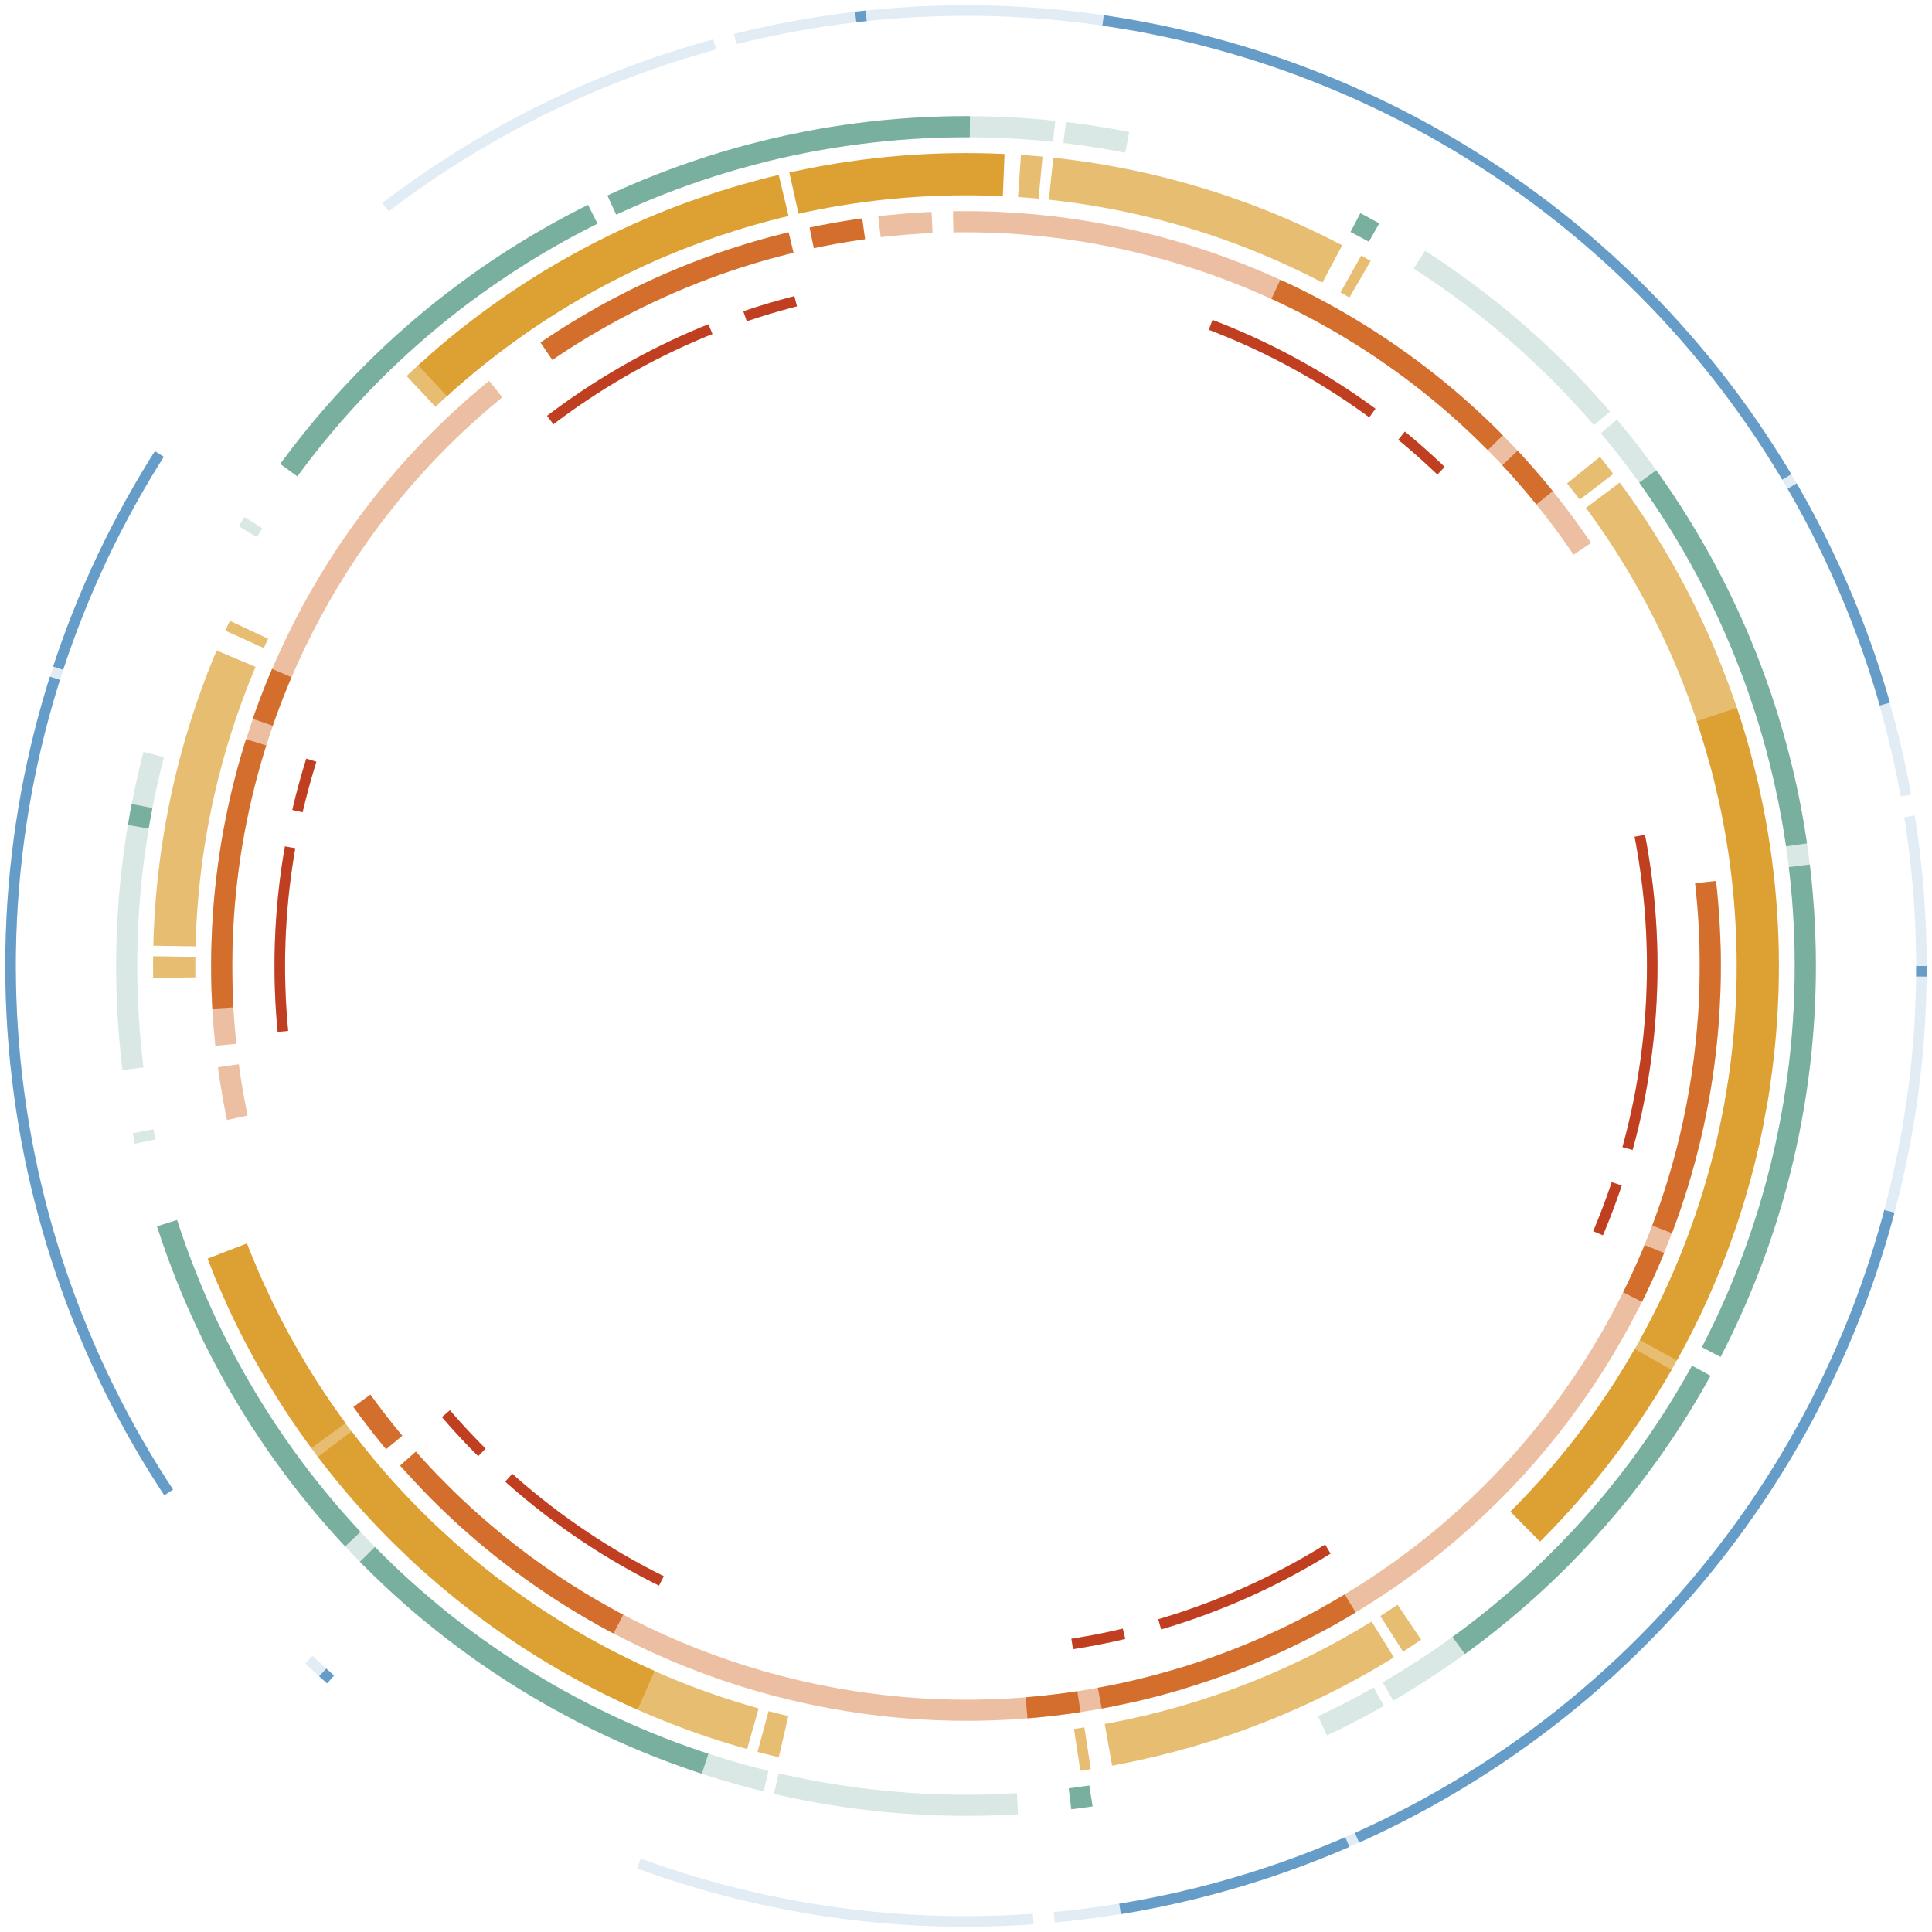 <!--
@Author Charles https://github.com/Charles94jp

This icon is from GitHub Atom https://atom.io/
The original author used some static svg and css implementation, I integrated it into a dynamic svg picture
-->

<svg width="366" height="366" viewBox="0 0 366 366" xmlns="http://www.w3.org/2000/svg">

	<style>
    @keyframes hero-logo-circle{
        to {
            transform:rotate(1turn)
        }
    }

    .hero-logo-circle1 {
        animation: hero-logo-circle 30s linear infinite;
        transform-origin: 50%;
    }

    .hero-logo-circle2 {
        animation: hero-logo-circle 40s linear infinite;
        transform-origin: 50%;
    }

    .hero-logo-circle3 {
        animation: hero-logo-circle 50s linear infinite;
        transform-origin: 50%;
    }
    
    .hero-logo-circle4 {
        animation: hero-logo-circle 60s linear infinite;
        transform-origin: 50%;
    }

    .hero-logo-circle5 {
        animation: hero-logo-circle 70s linear infinite;
        transform-origin: 50%;
    }

    .hero-logo-circle6 {
        animation: hero-logo-circle 80s linear infinite;
        transform-origin: 50%;
    }

    .hero-logo-circle7 {
        animation: hero-logo-circle 90s linear infinite;
        transform-origin: 50%;
    }

    .hero-logo-circle8 {
        animation: hero-logo-circle 100s linear infinite;
        transform-origin: 50%;
    }

    .hero-logo-circle9 {
        animation: hero-logo-circle 110s linear infinite;
        transform-origin: 50%;
    }

    .hero-logo-circle10 {
        animation: hero-logo-circle 120s linear infinite;
        transform-origin: 50%;
    }

	</style>
    
    <!-- red 5aec -->
    <g width="366" height="366" viewBox="0 0 366 366">
    <circle class="hero-logo-circle1" stroke="#C13F21" stroke-width="2" cx="183" cy="183" r="130" fill="none" fill-rule="evenodd" opacity=".278" stroke-dasharray="35,7,10,80"/>
    </g>

    <!-- red 2f7 -->
    <g width="366" height="366" viewBox="0 0 366 366">
    <circle class="hero-logo-circle2" stroke="#C13F21" stroke-width="2" cx="183" cy="183" r="130" fill="none" fill-rule="evenodd" stroke-dasharray="35,7,10,80"/>
    </g>

    <!-- orange d9d1 -->
    <g width="366" height="366" viewBox="0 0 366 366">
    <path class="hero-logo-circle3" d="M251.346 306.299c68.096-37.746 92.7-123.549 54.953-191.645-37.746-68.096-123.549-92.7-191.645-54.953-68.096 37.746-92.7 123.549-54.953 191.645 37.746 68.096 123.549 92.7 191.645 54.953z" stroke="#D36E2D" stroke-width="4" fill="none" fill-rule="evenodd" stroke-dasharray="140,4,10,80" opacity=".441"/>
    </g>

    <!-- orange 2351 -->
    <g width="366" height="366" viewBox="0 0 366 366">
    <circle class="hero-logo-circle4" stroke="#D36E2D" stroke-width="4" cx="183" cy="183" r="141" fill="none" fill-rule="evenodd" stroke-dasharray="51,4,10,80"/>
    </g>

    <!-- yellow af7 -->
    <g width="366" height="366" viewBox="0 0 366 366">
    <path class="hero-logo-circle5" d="M92.733 302.788c66.157 49.854 160.202 36.636 210.055-29.52 49.854-66.158 36.636-160.203-29.52-210.056-66.158-49.854-160.203-36.636-210.056 29.52-49.854 66.158-36.636 160.203 29.52 210.056z" stroke="#DDA032" stroke-width="8" fill="none" fill-rule="evenodd" stroke-dasharray="56,2,4" opacity=".688"/>
    </g>

    <!-- yellow bf8 -->
    <g width="366" height="366" viewBox="0 0 366 366">
    <circle class="hero-logo-circle6" stroke="#DDA032" stroke-width="8" cx="183" cy="183" r="150" fill="none" fill-rule="evenodd" stroke-dasharray="76,2,40,180"/>
    </g>

    <!-- green 6b12 -->
    <g width="366" height="366" viewBox="0 0 366 366">
    <circle class="hero-logo-circle7" stroke="#78AF9F" stroke-width="4" cx="183" cy="183" r="159" fill="none" fill-rule="evenodd" opacity=".278" stroke-dasharray="46,2,12"/>
    </g>

    <!-- green 8a75 -->
    <g width="366" height="366" viewBox="0 0 366 366">
    <circle class="hero-logo-circle8" stroke="#78AF9F" stroke-width="4" cx="183" cy="183" r="159" fill="none" fill-rule="evenodd" stroke-dasharray="76,4,70"/>
    </g>

    <!-- blue 930 -->
    <g width="366" height="366" viewBox="0 0 366 366">
    <path class="hero-logo-circle9" d="M18.997 106.524c-42.236 90.576-3.049 198.242 87.527 240.479 90.576 42.236 198.242 3.049 240.479-87.527 42.236-90.576 3.049-198.242-87.527-240.479C168.9-23.239 61.234 15.948 18.997 106.524z" stroke="#659CC8" stroke-width="2" fill="none" fill-rule="evenodd" stroke-dasharray="76,4,70" opacity=".191"/>
    </g>
    
    <!-- blue 5099 -->
    <g width="366" height="366" viewBox="0 0 366 366">
    <circle class="hero-logo-circle10" stroke="#659CC8" stroke-width="2" cx="183" cy="183" r="181" fill="none" fill-rule="evenodd" stroke-dasharray="2,45,161"/>
    </g>

</svg>
